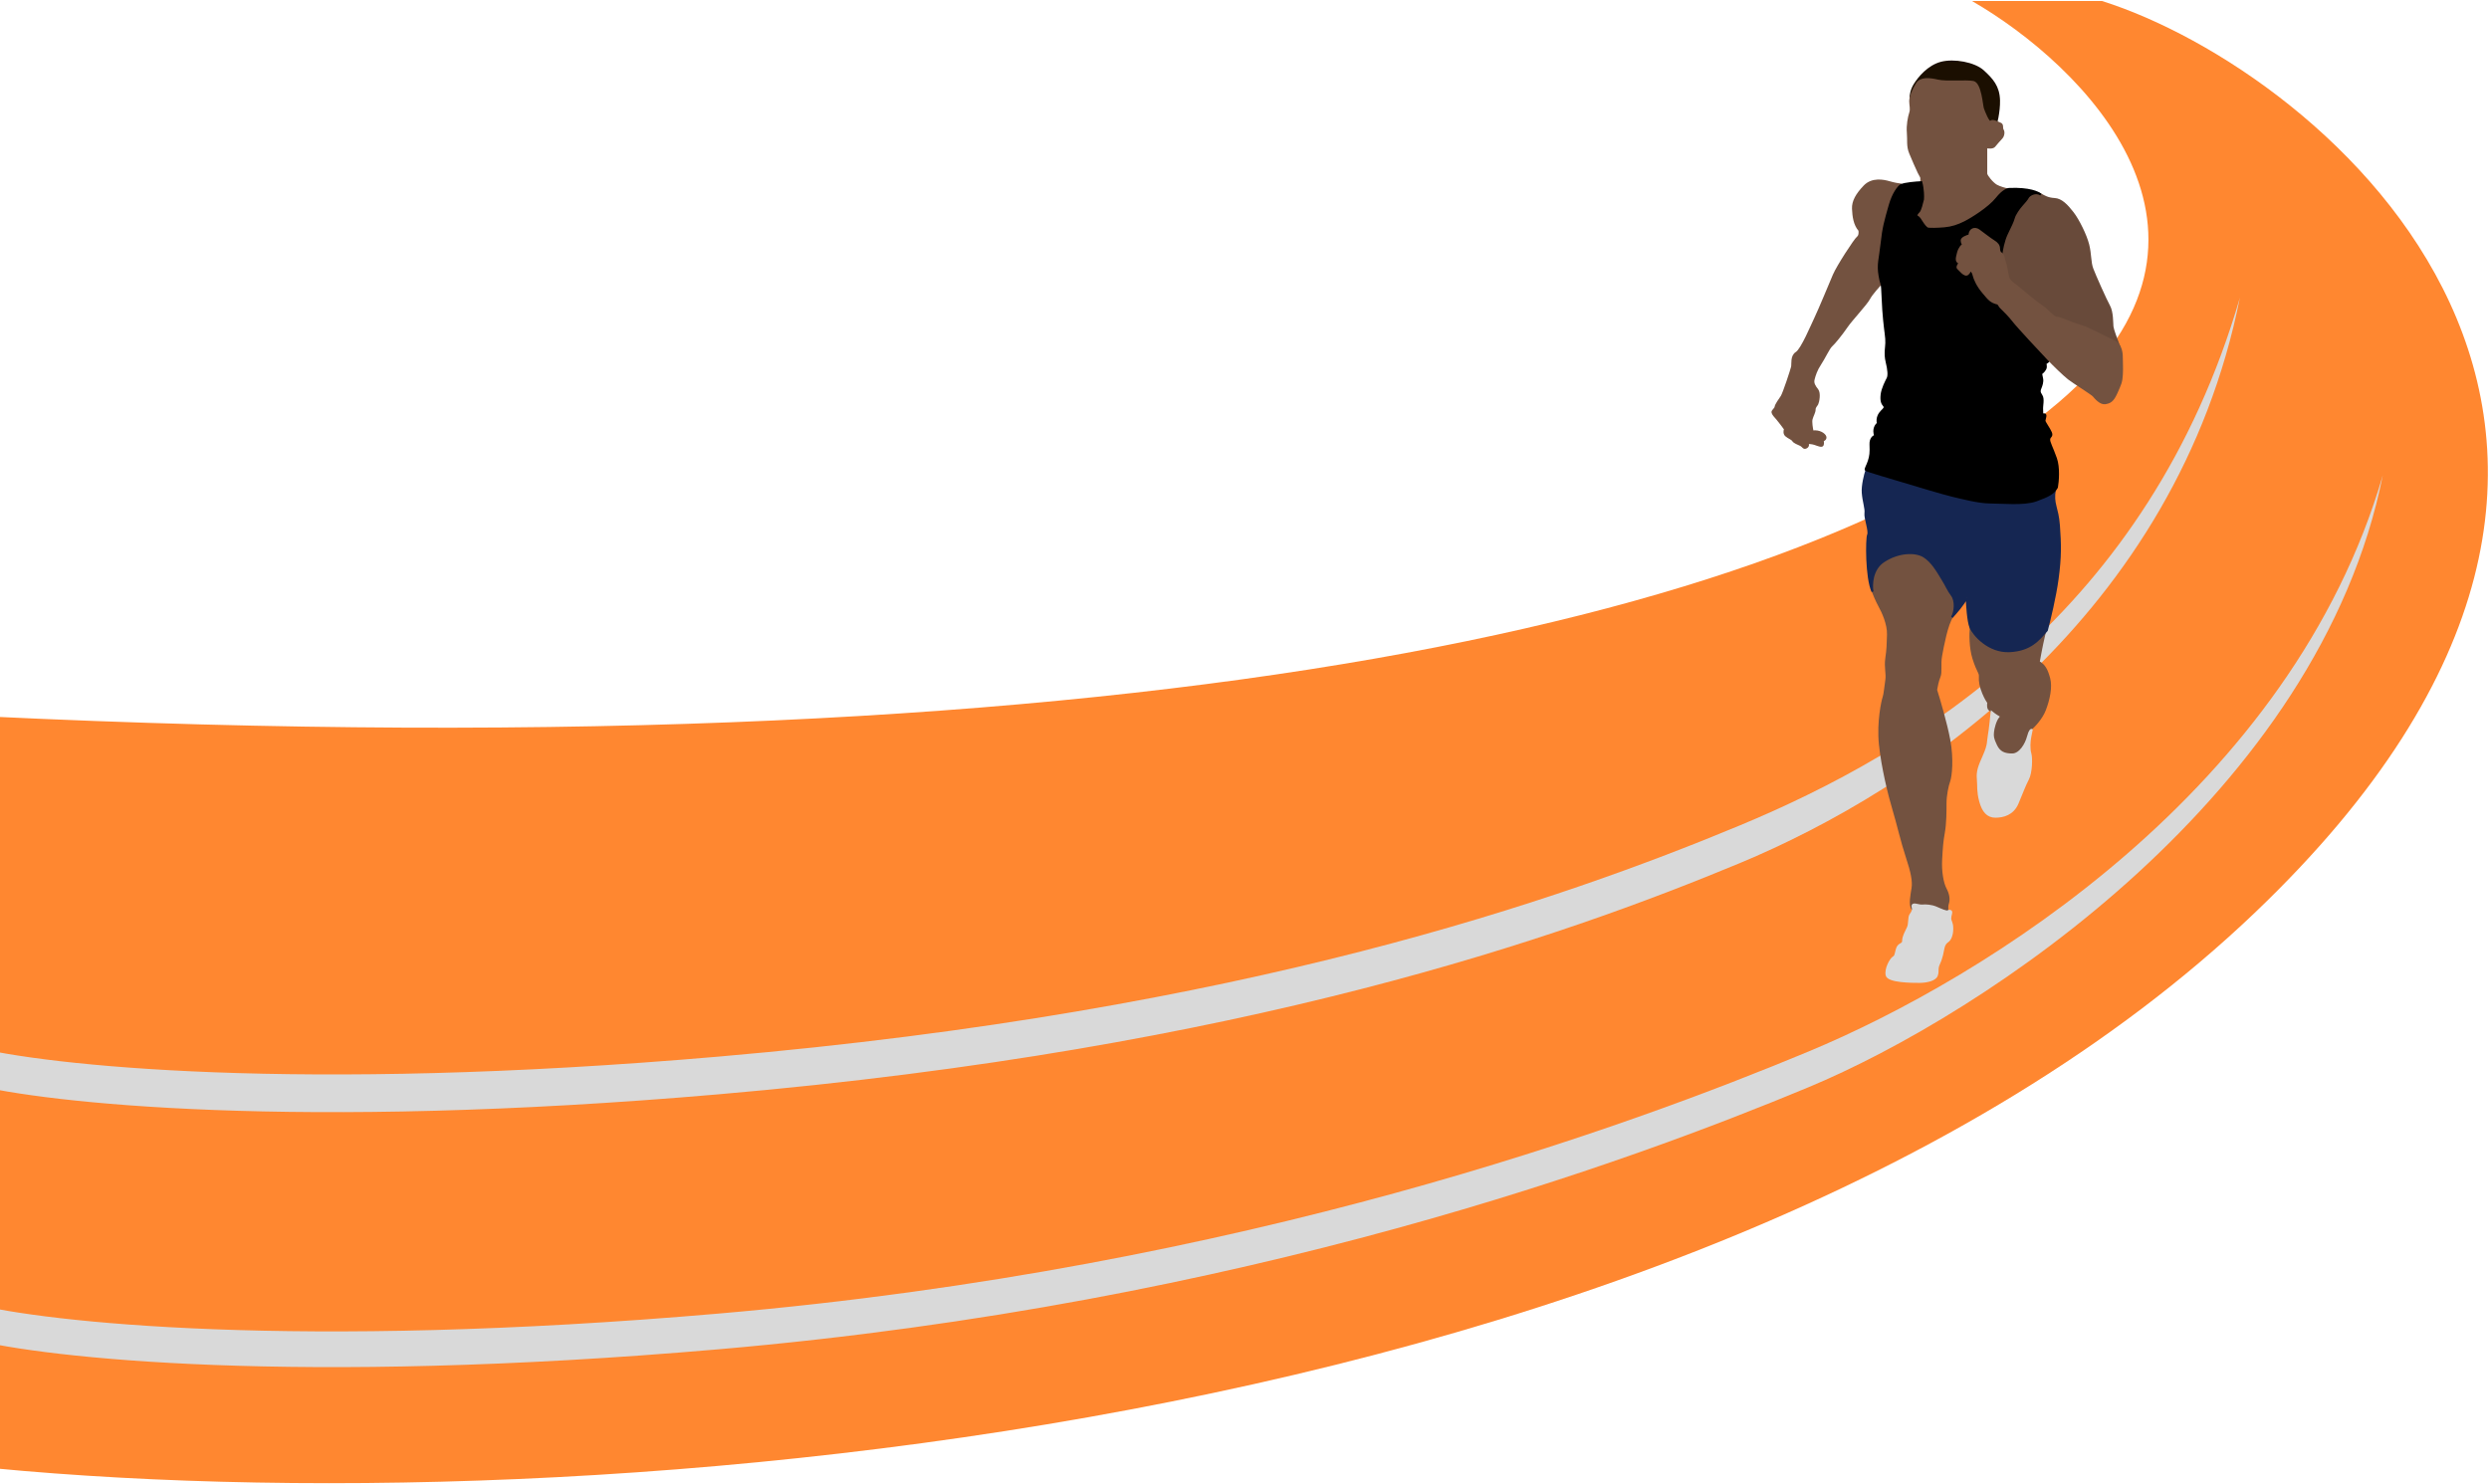 <svg width="1254" height="748" viewBox="0 0 1254 748" fill="none" xmlns="http://www.w3.org/2000/svg">
<path d="M1037.5 202.5C1136.3 118.1 1049.33 32.667 993.5 0.5H1059C1170.5 35.667 1389.33 218.208 1136 460C850.5 732.5 248.333 773.833 -47 735L-7.5 361C588.5 389.5 914 308 1037.5 202.5Z" fill="#FF8730"/>
<path d="M362 680C149.2 698.4 22.667 684.333 -14 675V657C22.667 666.333 149.2 680.4 362 662C628 639 822 567 911 530C1000 493 1154.5 397.5 1200.5 239.5C1168.5 399.5 1000 511 911 548C822 585 628 657 362 680Z" fill="#D9D9D9"/>
<path d="M362 551.5C149.2 569.9 22.667 555.833 -14 546.5V527.5C22.667 536.833 149.2 550.9 362 532.5C628 509.5 787.5 453 876.5 416C965.5 379 1082.5 308 1128.5 150C1096.5 310 965.5 398 876.5 435C787.5 472 628 528.5 362 551.5Z" fill="#D9D9D9"/>
<path d="M951.88 91.817C954.185 92.495 956.571 92.89 957.475 93.003L947.98 142.682C946.397 144.321 942.927 148.176 941.706 150.482C940.18 153.364 932.89 160.994 930.346 164.724C927.803 168.454 924.073 173.032 922.716 174.219C921.36 175.406 919.156 180.323 917.121 183.375C915.087 186.427 914.239 189.14 913.73 191.174C913.222 193.209 914.239 194.735 915.595 196.431C916.952 198.126 916.104 202.535 915.595 203.552C915.087 204.569 914.239 205.078 914.239 206.434C914.239 207.791 913.222 209.317 912.713 211.182C912.306 212.674 912.882 215.986 913.222 217.455C916.613 216.947 919.325 218.812 919.665 220.168C919.936 221.253 918.873 221.864 918.308 222.033C918.421 222.429 918.579 223.423 918.308 224.237C917.969 225.255 915.765 224.237 914.239 223.729C913.018 223.322 911.243 223.22 910.509 223.22C911.187 224.068 911.017 225.085 909.83 225.594C908.644 226.102 908.474 224.915 907.118 224.237C905.761 223.559 904.066 223.05 903.387 222.033C902.709 221.016 901.183 220.677 899.827 219.49C898.742 218.54 899.036 216.947 899.318 216.268C898.414 215.025 896.368 212.267 895.418 211.182C894.232 209.825 893.384 208.978 893.045 207.96C892.706 206.943 894.401 206.265 894.571 205.078C894.74 203.891 896.605 201.348 897.623 199.822C898.64 198.296 902.54 186.427 902.879 184.901C903.218 183.375 902.37 179.475 905.083 177.78C907.796 176.084 912.882 163.876 914.747 159.977C916.613 156.077 922.038 143.021 923.903 138.613C925.768 134.205 934.585 120.64 935.942 119.623C937.027 118.809 936.959 116.91 936.789 116.063C934.246 113.18 933.737 108.941 933.568 105.211C933.398 101.481 935.433 97.92 939.333 93.851C943.232 89.782 948.997 90.969 951.88 91.817Z" fill="#735240" stroke="#735240"/>
<path d="M946.793 305.284C945.437 302.842 943.854 298.954 943.232 297.315L942.724 294.263L943.911 279.512L987.316 274.934C1002.35 287.311 1032.11 312.947 1030.89 316.474C1029.67 320.001 1027.9 329.36 1027.16 333.599C1030.04 335.294 1031.23 337.499 1032.42 341.907C1033.6 346.315 1032.25 352.589 1030.21 357.845C1028.59 362.05 1024.79 366.04 1023.09 367.51L1021.23 378.7L1014.28 383.448L1003.42 380.565L1003.76 371.748C1003.59 371.127 1003.46 369.409 1004.27 367.51C1005.09 365.611 1005.97 362.649 1006.31 361.406C1006.7 361.632 1007.29 361.948 1006.48 361.406C1005.46 360.727 1003.59 358.354 1002.41 357.675C1001.46 357.133 1001.56 355.076 1001.73 354.115C1001.33 353.606 1000.27 351.945 999.185 349.367C997.828 346.146 997.32 343.263 997.489 341.059C997.659 338.855 996.472 338.855 994.268 331.903C992.504 326.342 992.629 319.3 992.911 316.474L991.216 294.771C989.577 298.784 985.756 307.59 983.586 310.709C980.873 314.609 978.838 325.8 977.991 330.377C977.143 334.955 978.16 338.686 977.143 341.059C976.329 342.958 975.673 346.259 975.447 347.672C977.03 352.702 980.568 364.763 982.06 372.766C983.925 382.769 982.908 391.247 982.06 393.621C981.212 395.994 980.195 400.742 980.195 404.811C980.195 408.88 980.195 414.815 979.347 419.562C978.499 424.31 978.33 427.192 977.991 433.127C977.652 439.061 978.669 444.995 980.195 447.878C981.721 450.76 982.06 453.303 981.382 455.338C980.839 456.966 981.156 459.294 981.382 460.255L963.579 458.22C961.883 456.016 963.07 450.93 963.579 447.538C964.087 444.147 963.24 439.57 960.696 431.94C958.153 424.31 956.118 415.154 953.914 407.863C951.71 400.572 948.319 386.669 947.132 375.139C945.945 363.61 948.488 352.758 948.997 351.402C949.506 350.046 949.845 346.146 950.354 342.755C950.862 339.364 949.675 336.481 950.354 331.734C951.032 326.986 951.032 325.291 951.201 319.865C951.371 314.439 948.488 308.336 946.793 305.284Z" fill="#735240" stroke="#735240"/>
<path d="M938.485 248.314C938.214 244.651 939.615 239.215 940.35 236.954L1035.3 246.618C1033.94 254.079 1036.66 255.435 1037.33 264.93C1038.01 274.425 1038.18 280.359 1036.66 291.719C1035.44 300.807 1032.53 312.8 1031.23 317.661C1026.99 322.578 1022.92 327.665 1012.41 328.173C1001.9 328.682 994.268 319.865 992.742 316.135C991.521 313.151 990.99 304.945 990.877 301.214C989.385 304.334 985.281 309.07 983.416 311.048C985.112 308.336 985.451 302.74 983.416 300.027C981.382 297.315 980.704 295.28 978.499 291.719C976.295 288.159 973.413 282.903 969.174 280.359C964.935 277.816 956.457 277.986 948.997 282.903C943.029 286.836 942.78 294.715 943.402 298.162C940.18 291.211 940.35 271.373 941.198 269.508C942.045 267.643 939.502 261.03 939.841 258.657C940.18 256.283 938.824 252.892 938.485 248.314Z" fill="#152652" stroke="#152652"/>
<path d="M964.596 42.646C962.833 45.495 962.505 48.468 962.561 49.598L979.856 46.376L994.776 57.736L1004.78 65.536C1005.63 62.936 1007.29 56.312 1007.15 50.615C1006.98 43.494 1003.59 39.933 999.185 35.864C994.776 31.795 984.434 29.93 977.991 31.625C971.548 33.321 966.8 39.086 964.596 42.646Z" fill="#1B0F01" stroke="#1B0F01"/>
<path d="M1005.8 93.512C1007.43 94.462 1010.54 95.264 1011.9 95.547L1010.04 103.177L991.046 114.876L973.582 119.454L963.24 111.993L966.97 103.177L967.987 91.817V89.951C967.987 89.104 967.818 89.273 966.631 86.899C965.444 84.526 963.918 80.796 962.392 77.235C960.866 73.674 961.544 70.622 961.205 66.892C960.866 63.162 961.714 58.923 962.392 56.889C963.07 54.854 962.392 53.158 962.392 50.954C962.392 48.75 963.918 45.02 965.783 42.138C967.648 39.255 971.887 39.594 976.295 40.611C980.704 41.629 990.368 40.611 994.098 41.29C997.828 41.968 998.507 53.158 999.015 54.684C999.524 56.21 1001.9 62.314 1002.91 61.297C1003.93 60.28 1006.48 61.806 1007.83 62.314C1009.19 62.823 1008.34 64.519 1009.02 65.536C1009.7 66.553 1009.36 68.588 1008.34 69.605C1007.32 70.622 1005.8 72.487 1004.78 73.674C1003.97 74.624 1001.73 74.409 1000.71 74.183V87.578C1000.88 88.764 1003.76 92.325 1005.8 93.512Z" fill="#735240" stroke="#735240"/>
<path d="M1011.05 118.267C1008.75 123.828 1008.4 126.914 1008.51 127.762L1006.48 140.987L1034.79 160.994L1067.35 173.711C1066.38 171.28 1064.43 166.047 1064.29 164.555C1064.12 162.69 1064.29 157.264 1062.6 154.212C1060.9 151.16 1055.31 138.613 1054.12 135.392C1052.93 132.17 1053.27 128.101 1052.09 123.353C1050.9 118.606 1047.17 110.976 1044.29 107.246C1041.4 103.516 1038.52 100.464 1035.13 100.294C1031.74 100.125 1029.87 98.938 1028.35 98.09C1026.82 97.242 1026.48 97.242 1023.09 98.09C1019.7 98.938 1020.89 100.972 1017.84 104.194C1014.78 107.415 1013.94 111.315 1011.05 118.267Z" fill="#684A3A" stroke="#684A3A"/>
<path d="M957.644 93.343C959.679 92.393 965.387 91.93 967.987 91.817C968.937 95.479 968.948 99.107 968.835 100.464C968.439 102.216 967.478 105.889 966.8 106.568C965.952 107.415 964.935 108.602 965.952 109.111C966.97 109.62 967.648 110.976 968.326 111.993C969.004 113.011 970.361 115.045 971.378 115.215C972.395 115.384 975.956 115.384 979.686 115.045C983.416 114.706 986.468 113.689 989.859 111.993C993.25 110.298 1002.07 104.872 1005.97 99.955C1009.09 96.021 1011.56 95.151 1012.41 95.208C1022.31 94.801 1027.05 96.96 1028.18 98.09C1025.47 96.225 1022.24 98.429 1021.74 99.446C1021.23 100.464 1019.87 101.99 1018.51 103.516C1017.16 105.042 1015.12 107.924 1014.61 109.789C1014.11 111.654 1013.09 113.689 1011.05 117.928C1009.43 121.319 1008.57 126.123 1008.34 128.101L1005.12 130.305L1032.42 181.34C1032.28 182.154 1031 182.923 1030.38 183.206C1030.5 183.206 1030.72 183.545 1030.72 184.901C1030.72 186.257 1029.14 187.727 1028.35 188.292C1028.4 188.631 1028.59 189.615 1028.86 190.835C1029.2 192.361 1028.52 194.396 1028.01 195.583C1027.5 196.77 1027.33 197.618 1028.52 199.313C1029.7 201.009 1028.69 204.569 1028.86 206.434C1029.03 208.299 1028.52 208.978 1029.87 208.808C1031.23 208.638 1030.04 211.182 1030.04 212.03C1030.04 212.877 1032.42 215.929 1033.26 217.964C1034.11 219.999 1032.59 219.829 1032.42 221.355C1032.25 222.881 1033.77 225.255 1035.81 231.019C1037.44 235.631 1036.83 242.662 1036.32 245.601C1034.62 248.653 1031.91 250.009 1025.8 252.214C1019.7 254.418 1008.51 253.231 1002.58 253.231C996.642 253.231 987.316 250.688 983.586 249.84C979.856 248.992 963.409 244.075 959.001 242.719C954.592 241.362 940.35 237.293 940.011 236.784C939.672 236.276 940.689 234.919 941.537 232.376C942.385 229.833 942.554 227.968 942.385 224.068C942.249 220.948 943.911 219.829 944.758 219.659C943.538 216.268 945.154 214.064 946.115 213.386C945.436 210.673 946.793 208.469 947.98 207.282C949.167 206.095 950.014 205.417 949.167 204.4C948.319 203.382 947.641 202.195 947.98 198.974C948.319 195.752 950.354 192.022 951.032 190.666C951.71 189.309 951.54 186.427 950.523 182.358C949.506 178.289 950.354 174.728 950.354 172.863C950.354 170.998 950.354 170.659 950.014 167.946C949.675 165.233 948.828 158.959 948.488 149.973C948.149 140.987 947.98 144.887 946.962 138.952C945.945 133.018 947.132 130.644 947.98 122.675C948.828 114.706 949.845 111.315 952.049 103.516C953.812 97.276 956.514 94.134 957.644 93.343Z" fill="black" stroke="black"/>
<path d="M1011.73 139.63C1012.27 141.529 1014.44 143.135 1015.46 143.7C1017.83 145.565 1024.79 151.669 1028.35 154.042C1031.91 156.416 1034.45 160.146 1036.32 160.146C1038.18 160.146 1042.42 162.52 1047.68 164.046C1052.93 165.572 1060.56 169.98 1064.8 171.845C1069.04 173.711 1069.04 178.458 1069.04 181.51C1069.04 184.562 1069.21 184.732 1069.04 188.631C1068.87 192.531 1068.19 193.718 1066.33 197.957C1064.46 202.195 1062.94 202.874 1060.56 203.213C1058.19 203.552 1055.65 200.5 1054.8 199.483C1053.95 198.465 1044.62 192.7 1042.25 190.835C1039.88 188.97 1034.79 184.053 1031.74 180.832C1028.69 177.61 1016.31 164.385 1014.28 161.672C1012.65 159.502 1009.3 156.134 1007.83 154.721L1006.65 153.025C1002.91 152.177 1002.07 150.821 999.185 147.43C996.302 144.039 994.776 140.648 994.268 138.444C993.861 136.68 992.742 136.126 992.233 136.07C992.459 136.296 992.606 137.019 991.385 138.104C989.859 139.461 987.316 135.9 986.468 135.222C985.79 134.679 986.751 133.187 987.316 132.509C985.451 131.831 985.621 130.644 986.468 127.423C987.147 124.845 988.56 123.523 989.181 123.184C988.899 123.014 988.333 122.37 988.333 121.149C988.333 119.928 990.933 118.945 992.233 118.606C992.403 115.215 995.116 114.706 996.981 116.063C998.846 117.419 1002.75 120.471 1004.44 121.488C1006.14 122.506 1007.15 123.692 1007.15 125.218C1007.15 126.439 1007.61 127.197 1007.83 127.423C1009.53 127.931 1009.7 131.492 1010.38 133.187C1011.05 134.883 1011.05 137.257 1011.73 139.63Z" fill="#735240" stroke="#735240"/>
<path d="M981.382 459.238C981.924 458.831 982.625 459.068 982.908 459.238C983.416 460.085 982.569 461.103 982.569 462.798C982.569 464.494 983.586 464.663 983.586 468.054C983.586 471.445 982.399 473.65 981.382 474.328C980.364 475.006 979.517 476.023 979.178 477.719C978.838 479.414 978.33 482.636 976.973 485.518C975.617 488.401 976.634 489.248 975.787 491.622C974.939 493.996 970.361 494.844 966.97 494.844C963.579 494.844 951.201 494.844 950.523 491.453C949.845 488.062 952.558 483.484 953.745 482.636C954.931 481.788 954.762 481.958 955.61 478.567C956.457 475.176 958.831 476.362 958.831 474.158C958.831 471.954 960.188 469.75 961.205 467.546C962.222 465.342 961.544 462.29 962.561 460.933C963.579 459.577 963.918 458.39 963.748 457.712C963.579 457.033 963.24 456.016 964.257 455.847C965.274 455.677 967.139 456.525 968.665 456.355C970.191 456.186 973.074 456.355 975.447 457.373C977.821 458.39 980.704 459.746 981.382 459.238Z" fill="#D9D9D9" stroke="#D9D9D9"/>
<path d="M1002.07 370.222C1002.61 367.238 1003.14 361.519 1003.42 358.862C1005.29 360.388 1006.36 360.953 1006.81 361.236C1005.29 363.101 1004.27 367.001 1004.1 369.036C1003.93 371.07 1003.93 372.087 1005.63 375.648C1007.32 379.209 1009.87 380.226 1013.77 380.226C1017.67 380.226 1020.72 375.139 1021.74 371.24C1022.55 368.12 1023.32 367.679 1023.6 367.849C1023.54 368.188 1023.33 369.341 1022.92 371.24C1022.41 373.613 1022.24 377.513 1022.92 379.717C1023.6 381.922 1023.43 389.382 1021.74 392.603C1020.04 395.825 1018.85 399.216 1016.48 404.811C1014.11 410.406 1009.19 411.593 1005.29 411.593C1001.39 411.593 999.015 408.88 997.659 403.794C996.302 398.707 996.811 396.503 996.472 392.603C996.133 388.704 996.981 386.499 999.524 380.735C1002.07 374.97 1001.39 373.953 1002.07 370.222Z" fill="#D9D9D9" stroke="#D9D9D9"/>
</svg>
